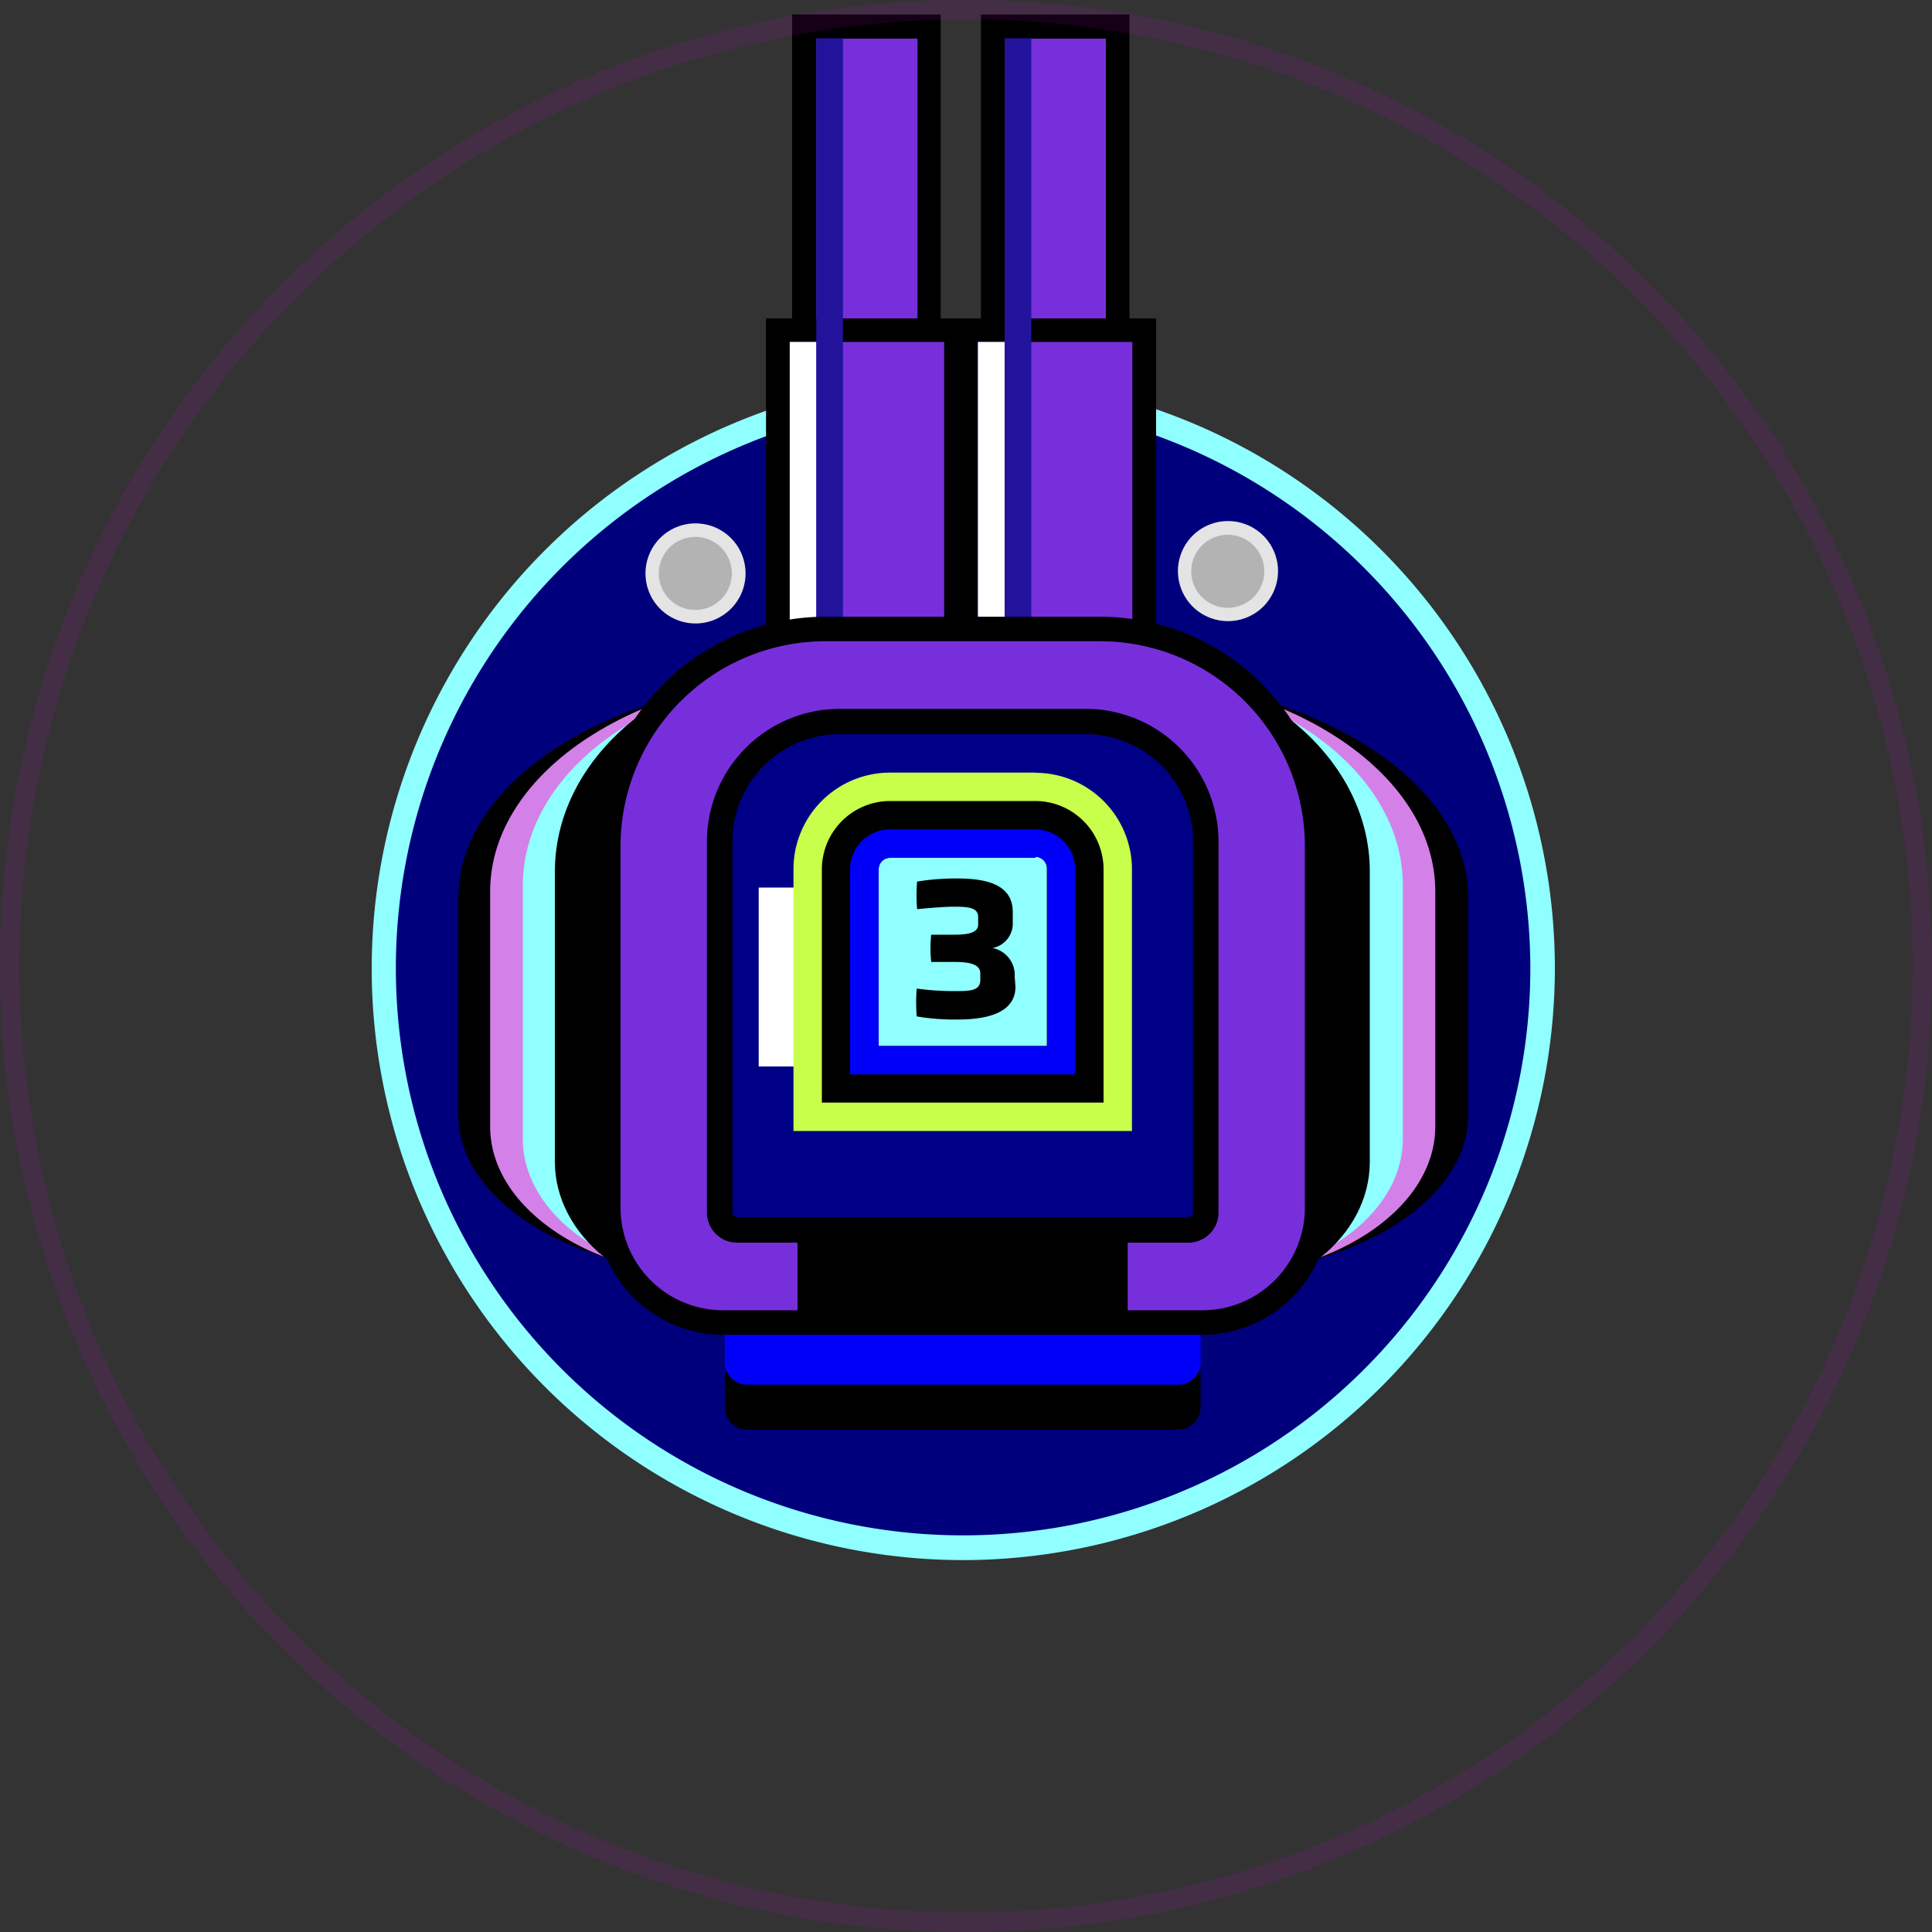 <svg xmlns="http://www.w3.org/2000/svg" viewBox="0 0 100 100"><rect x="0" y="0" width="100" height="100" fill="#333333" stroke="none"/><defs><style>.cls-1{isolation:isolate;}.cls-2{fill:#00007d;}.cls-3{fill:#8fffff;}.cls-4{fill:#b3b3b3;}.cls-5{fill:#e4e4e4;}.cls-6{fill:#772fdc;}.cls-7{fill:#fff;}.cls-8{mix-blend-mode:multiply;}.cls-9{fill:#23139c;}.cls-10{fill:#0000f9;}.cls-11{fill:#d480e9;}.cls-12{fill:#000086;}.cls-13{fill:#c7ff4b;}.cls-14{opacity:0.1;}.cls-15{fill:#da00f9;}</style></defs><title>cpt-andromeda-frame-0</title><g class="cls-1"><g id="Layer_2" data-name="Layer 2"><g id="Towers"><g id="cpt-andromeda-frame-0"><g id="tower-tier-3"><g id="foundation"><circle class="cls-2" cx="49.86" cy="50.14" r="29.99"/><path class="cls-3" d="M49.86,80.75A30.62,30.62,0,1,1,80.48,50.14,30.65,30.65,0,0,1,49.86,80.75Zm0-60A29.36,29.36,0,1,0,79.21,50.14,29.39,29.39,0,0,0,49.86,20.78Z"/></g><g id="lights"><g id="left-light"><circle class="cls-4" cx="35.95" cy="29.68" r="2.24"/><path class="cls-5" d="M36,32.27a2.59,2.59,0,1,1,2.59-2.59A2.59,2.59,0,0,1,36,32.27Zm0-4.48a1.89,1.89,0,1,0,1.88,1.89A1.89,1.89,0,0,0,36,27.79Z"/></g><g id="right-light"><circle class="cls-4" cx="63.56" cy="29.57" r="2.24"/><path class="cls-5" d="M63.56,32.15a2.59,2.59,0,1,1,2.59-2.58A2.59,2.59,0,0,1,63.56,32.15Zm0-4.47a1.89,1.89,0,1,0,1.88,1.89A1.89,1.89,0,0,0,63.56,27.68Z"/></g></g><g id="tower"><g id="double-barrel"><g id="left-barrel"><rect class="cls-6" x="41.64" y="1.37" width="6.46" height="16.11"/><path d="M47.49,2V16.86H42.25V2h5.24M48.72.75H41V18.09h7.69V.75Z"/><rect class="cls-6" x="40.26" y="17.09" width="9.22" height="16.67"/><path d="M48.87,17.7V33.15h-8V17.7h8m1.22-1.22H39.65V34.37H50.09V16.48Z"/><rect class="cls-7" x="40.88" y="17.7" width="1.38" height="14.77"/><g class="cls-8"><rect class="cls-9" x="42.25" y="1.98" width="1.38" height="30.5"/></g></g><g id="right-barrel"><rect class="cls-6" x="51.38" y="1.37" width="6.46" height="16.11"/><path d="M57.24,2V16.86H52V2h5.24M58.46.75H50.77V18.09h7.69V.75Z"/><rect class="cls-6" x="50.01" y="17.09" width="9.22" height="16.67"/><path d="M58.61,17.7V33.15h-8V17.7h8m1.23-1.22H49.4V34.37H59.84V16.48Z"/><rect class="cls-7" x="50.62" y="17.7" width="1.38" height="14.77"/><g class="cls-8"><rect class="cls-9" x="52" y="1.98" width="1.38" height="30.5"/></g></g></g><g id="base"><path d="M37.52,71H62.14a0,0,0,0,1,0,0v1.85A1.15,1.15,0,0,1,61,74H38.67a1.15,1.15,0,0,1-1.15-1.15V71A0,0,0,0,1,37.52,71Z"/><path class="cls-10" d="M37.52,68.67H62.14a0,0,0,0,1,0,0v1.85A1.15,1.15,0,0,1,61,71.67H38.67a1.15,1.15,0,0,1-1.15-1.15V68.67A0,0,0,0,1,37.52,68.67Z"/><path d="M56.94,40.12c5.85,0,10.6,2.85,10.6,6.36V57.71c0,1.76-2.38,3.19-5.31,3.19H37.43c-2.93,0-5.31-1.43-5.31-3.19V46.48c0-3.51,4.75-6.36,10.6-6.36H56.94m0-5.07H42.72c-10.5,0-19,5.13-19,11.43V57.71c0,4.55,6.17,8.25,13.75,8.25h24.8C69.81,66,76,62.26,76,57.71V46.48c0-6.3-8.54-11.43-19-11.43Z"/><path class="cls-11" d="M56.94,39.25c5.85,0,10.6,3.09,10.6,6.89V58.31c0,1.91-2.38,3.45-5.31,3.45H37.43c-2.93,0-5.31-1.54-5.31-3.45V46.14c0-3.8,4.75-6.89,10.6-6.89H56.94m0-4.39H42.72c-9.57,0-17.35,5.06-17.35,11.28V58.31c0,4.33,5.41,7.85,12.06,7.85h24.8c6.65,0,12.06-3.52,12.06-7.85V46.14c0-6.22-7.78-11.28-17.35-11.28Z"/><path class="cls-3" d="M56.94,38.39c5.85,0,10.6,3.32,10.6,7.42v13.1c0,2.05-2.38,3.72-5.31,3.72H37.43c-2.93,0-5.31-1.67-5.31-3.72V45.81c0-4.1,4.75-7.42,10.6-7.42H56.94m0-3.55H42.72c-8.64,0-15.66,4.92-15.66,11v13.1c0,4,4.65,7.27,10.37,7.27h24.8c5.72,0,10.38-3.26,10.38-7.27V45.81c0-6.05-7-11-15.67-11Z"/><path d="M56.94,36.65c5.85,0,10.6,3.8,10.6,8.48v15c0,2.35-2.38,4.25-5.31,4.25H37.43c-2.93,0-5.31-1.9-5.31-4.25v-15c0-4.68,4.75-8.48,10.6-8.48H56.94m0-2.7H42.72c-7.7,0-14,5-14,11.18v15c0,3.83,3.9,7,8.69,7h24.8c4.79,0,8.69-3.12,8.69-7v-15C70.92,39,64.65,34,56.94,34Z"/><path class="cls-6" d="M37.43,68.46a6,6,0,0,1-5.94-5.95V43.79A11.25,11.25,0,0,1,42.72,32.56H56.94A11.25,11.25,0,0,1,68.17,43.79V62.51a6,6,0,0,1-5.94,5.95Z"/><path d="M56.94,33.19a10.61,10.61,0,0,1,10.6,10.6V62.51a5.31,5.31,0,0,1-5.31,5.31H37.43a5.31,5.31,0,0,1-5.31-5.31V43.79a10.61,10.61,0,0,1,10.6-10.6H56.94m0-1.27H42.72A11.88,11.88,0,0,0,30.86,43.79V62.51a6.58,6.58,0,0,0,6.57,6.58h24.8a6.58,6.58,0,0,0,6.57-6.58V43.79A11.88,11.88,0,0,0,56.94,31.92Z"/><path class="cls-12" d="M43.46,37.35H56.2a6.21,6.21,0,0,1,6.21,6.21v19.2a.9.9,0,0,1-.9.9H38.15a.9.9,0,0,1-.9-.9V43.56A6.21,6.21,0,0,1,43.46,37.35Z"/><path d="M61.51,64.32H38.15a1.56,1.56,0,0,1-1.56-1.56V43.56a6.88,6.88,0,0,1,6.87-6.87H56.2a6.88,6.88,0,0,1,6.87,6.87v19.2A1.56,1.56,0,0,1,61.51,64.32ZM43.46,38a5.56,5.56,0,0,0-5.55,5.55v19.2a.25.25,0,0,0,.24.25H61.51a.25.25,0,0,0,.24-.25V43.56A5.56,5.56,0,0,0,56.2,38Z"/><rect class="cls-7" x="39.27" y="45.94" width="1.81" height="9.26"/><rect x="41.28" y="64.15" width="17.09" height="4.31"/><path class="cls-3" d="M43.27,56.34V45a2.8,2.8,0,0,1,2.8-2.8h7.52a2.8,2.8,0,0,1,2.8,2.8V56.34Z"/><path class="cls-13" d="M53.59,44.35a.6.6,0,0,1,.6.6v9.19H45.48V45a.59.59,0,0,1,.59-.6h7.52m0-4.41H46.07a5,5,0,0,0-5,5V58.54H58.59V45a5,5,0,0,0-5-5Z"/><path d="M53.59,44.35a.6.6,0,0,1,.6.6v9.19H45.48V45a.59.59,0,0,1,.59-.6h7.52m0-2.94H46.07A3.54,3.54,0,0,0,42.54,45V57.07H57.12V45a3.54,3.54,0,0,0-3.53-3.54Z"/><path class="cls-10" d="M53.59,44.35a.6.6,0,0,1,.6.6v9.19H45.48V45a.59.59,0,0,1,.59-.6h7.52m0-1.47H46.07A2.07,2.07,0,0,0,44,45V55.61H55.65V45a2.07,2.07,0,0,0-2.06-2.07Z"/></g></g><g id="tier"><path d="M52.56,51.07c0,1.22-1.18,1.7-3,1.7a11.88,11.88,0,0,1-2.11-.16,8.65,8.65,0,0,1,0-1.44,14.74,14.74,0,0,0,1.92.13c.8,0,1.37,0,1.37-.57v-.35c0-.48-.58-.59-1.34-.59h-1.2a6.65,6.65,0,0,1,0-1.41h1.2c.64,0,1.23-.08,1.23-.52v-.39c0-.49-.49-.54-1.26-.54-.43,0-1.24.06-1.9.13a8.54,8.54,0,0,1,0-1.43,12.38,12.38,0,0,1,2.09-.16c1.75,0,2.86.44,2.86,1.74v.52a1.29,1.29,0,0,1-1.05,1.34,1.42,1.42,0,0,1,1.15,1.49Z"/></g></g><g class="cls-14"><path class="cls-15" d="M50,1A49,49,0,1,1,1,50,49.05,49.05,0,0,1,50,1m0-1a50,50,0,1,0,50,50A50,50,0,0,0,50,0Z"/></g></g></g></g></g></svg>